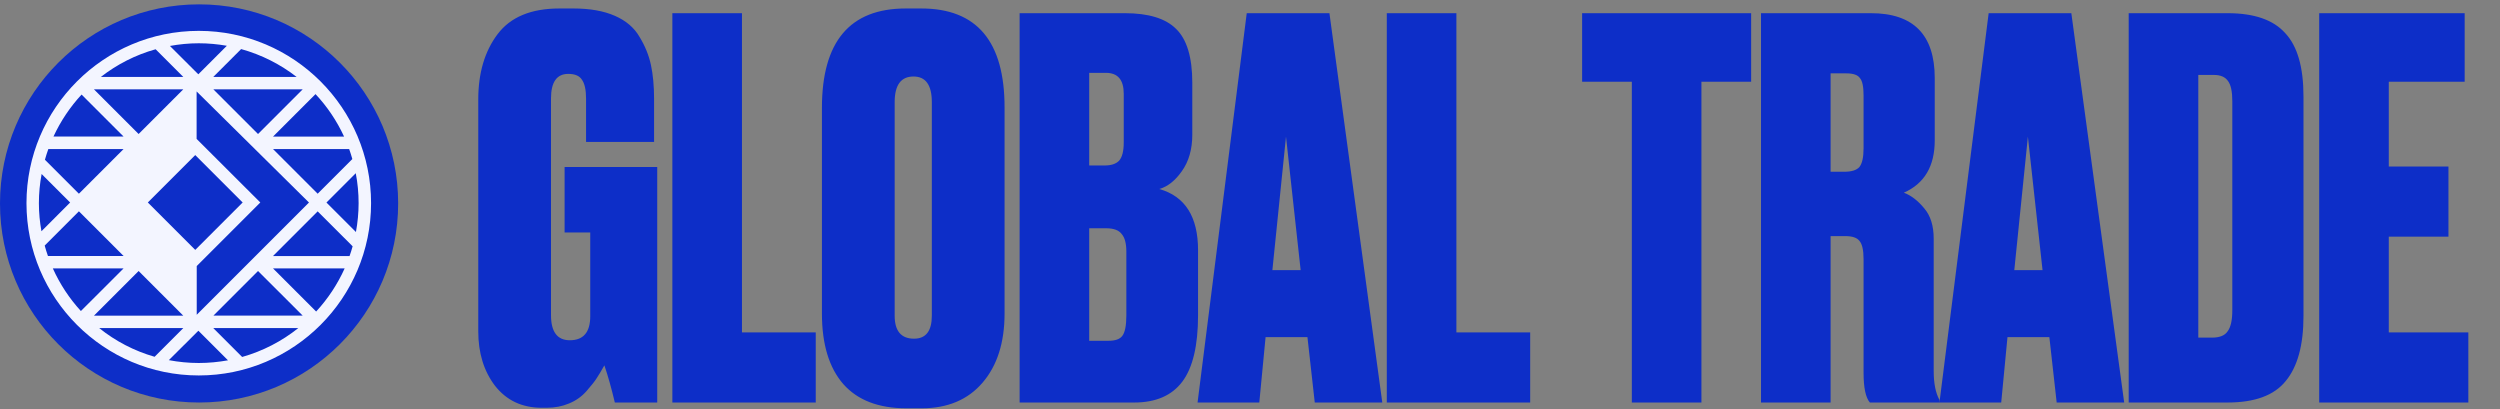 <svg width="171" height="28" viewBox="0 0 171 28" fill="none" xmlns="http://www.w3.org/2000/svg">
<rect x="0" y="0" width="171" height="28" fill="#808080" stroke="none"/>
<circle cx="13.617" cy="13.915" r="13.617" fill="#0D2EC8"/>
<path d="M1.811 13.896C1.811 20.394 7.098 25.681 13.596 25.681C20.094 25.681 25.381 20.394 25.381 13.896C25.381 7.398 20.094 2.111 13.596 2.111C7.098 2.111 1.811 7.398 1.811 13.896ZM24.529 13.896C24.529 14.57 24.462 15.228 24.346 15.87L22.333 13.857L22.337 13.853L22.333 13.85L24.334 11.848C24.462 12.51 24.529 13.195 24.529 13.896ZM13.596 24.829C12.895 24.829 12.21 24.759 11.548 24.634L12.607 23.579V23.583L13.569 22.621L15.309 24.361L15.594 24.646C14.943 24.762 14.277 24.829 13.596 24.829ZM2.66 13.896C2.66 13.215 2.726 12.549 2.847 11.903L3.057 12.113L4.797 13.853L3.057 15.594L2.835 15.816C2.722 15.193 2.66 14.55 2.66 13.896ZM21.134 13.853L13.456 21.531V18.198L17.805 13.85L13.448 9.501V6.254L21.134 13.853ZM16.598 13.85L13.355 17.093L10.112 13.85L13.355 10.607L16.598 13.85ZM6.425 21.593L9.481 18.537L11.221 20.277L12.537 21.593H6.425ZM17.649 18.537L19.389 20.273L20.705 21.589H14.597L17.649 18.537ZM19.389 7.426L17.649 9.166L14.593 6.11H20.705L19.389 7.426ZM11.221 7.426L9.481 9.166L6.425 6.11H12.537L11.221 7.426ZM5.58 6.468L7.137 8.025L8.453 9.341H3.657C4.147 8.282 4.797 7.313 5.58 6.468ZM8.453 10.194L7.137 11.51L5.397 13.25L3.073 10.926C3.143 10.677 3.221 10.431 3.306 10.194H8.453ZM5.397 14.453L7.137 16.193L8.453 17.509H3.279C3.197 17.276 3.123 17.038 3.057 16.797L5.397 14.453ZM8.453 18.358L7.137 19.674L5.533 21.274C4.747 20.418 4.097 19.433 3.614 18.358H8.453ZM12.537 22.442L11.221 23.758L10.575 24.404C9.177 24.003 7.893 23.33 6.787 22.442H12.537ZM14.589 22.442H20.402C19.28 23.337 17.98 24.015 16.563 24.416L14.589 22.442ZM21.624 21.309L18.673 18.358H23.575C23.084 19.448 22.422 20.445 21.624 21.309ZM18.677 17.509L21.729 14.457L23.47 16.197L24.12 16.847C24.058 17.073 23.987 17.291 23.91 17.513H18.677V17.509ZM23.47 11.51L21.729 13.25L21.667 13.188L18.673 10.194H23.882C23.964 10.42 24.034 10.645 24.1 10.879L23.47 11.51ZM18.673 9.345L21.581 6.437C22.38 7.289 23.041 8.27 23.536 9.345H18.673ZM14.589 5.261L16.493 3.357C17.89 3.743 19.175 4.397 20.289 5.261H14.589ZM15.305 3.342L13.565 5.082L11.622 3.143C12.261 3.026 12.923 2.96 13.596 2.96C14.25 2.96 14.893 3.022 15.516 3.131L15.305 3.342ZM11.221 3.945L12.537 5.261H6.9C8.002 4.404 9.267 3.754 10.645 3.369L11.221 3.945Z" fill="#F3F5FF"/>
<path d="M37.402 27.89H37.044C35.708 27.89 34.646 27.389 33.858 26.387C33.095 25.385 32.713 24.144 32.713 22.664V6.808C32.713 4.995 33.154 3.503 34.037 2.334C34.92 1.165 36.328 0.58 38.261 0.58H39.227C40.349 0.58 41.291 0.747 42.055 1.081C42.818 1.415 43.379 1.893 43.737 2.513C44.119 3.133 44.381 3.778 44.525 4.446C44.668 5.114 44.739 5.889 44.739 6.772V9.707H40.086V6.736C40.086 6.14 39.991 5.71 39.8 5.448C39.633 5.185 39.323 5.054 38.869 5.054C38.082 5.054 37.688 5.615 37.688 6.736V21.555C37.688 22.7 38.118 23.273 38.977 23.273C39.907 23.273 40.373 22.724 40.373 21.626V15.899H38.619V11.425H44.954V27.532H42.055C41.816 26.53 41.578 25.683 41.339 24.991C41.124 25.373 40.945 25.671 40.802 25.886C40.683 26.077 40.456 26.363 40.122 26.745C39.788 27.127 39.382 27.413 38.905 27.604C38.452 27.795 37.951 27.89 37.402 27.89ZM45.99 0.902H50.75V22.736H55.797V27.532H45.99V0.902ZM68.712 7.345V21.447C68.712 23.428 68.211 25.003 67.209 26.172C66.207 27.341 64.823 27.926 63.057 27.926H61.983C60.098 27.926 58.666 27.377 57.688 26.279C56.709 25.158 56.22 23.547 56.22 21.447V7.381C56.22 2.847 58.129 0.58 61.947 0.58H63.021C66.815 0.58 68.712 2.835 68.712 7.345ZM63.737 21.591V6.987C63.737 5.818 63.319 5.233 62.484 5.233C61.625 5.233 61.195 5.818 61.195 6.987V21.591C61.195 22.64 61.637 23.166 62.52 23.166C63.331 23.166 63.737 22.64 63.737 21.591ZM69.742 27.532V0.902H76.936C78.559 0.902 79.728 1.26 80.444 1.976C81.183 2.692 81.553 3.921 81.553 5.663V9.206C81.553 10.208 81.315 11.044 80.837 11.712C80.384 12.356 79.871 12.762 79.298 12.929C81.064 13.43 81.947 14.826 81.947 17.116V21.555C81.947 23.631 81.589 25.146 80.873 26.101C80.157 27.055 79.06 27.532 77.58 27.532H69.742ZM75.647 15.613H74.502V23.309H75.826C76.28 23.309 76.59 23.201 76.757 22.986C76.948 22.748 77.043 22.271 77.043 21.555V17.224C77.043 16.651 76.936 16.245 76.721 16.007C76.53 15.744 76.172 15.613 75.647 15.613ZM75.647 4.983H74.502V11.318H75.576C76.005 11.318 76.328 11.211 76.542 10.996C76.757 10.757 76.864 10.34 76.864 9.743V6.414C76.864 5.46 76.459 4.983 75.647 4.983ZM89.93 27.532L89.429 23.058H86.566L86.136 27.532H81.913L85.277 0.902H90.933L94.548 27.532H89.93ZM87.962 9.349L87.031 18.477H88.964L87.962 9.349ZM94.857 0.902H99.617V22.736H104.664V27.532H94.857V0.902ZM108.217 0.902H119.778V5.591H116.377V27.532H111.617V5.591H108.217V0.902ZM125.213 5.018V11.748H126.144C126.645 11.748 126.991 11.64 127.182 11.425C127.373 11.187 127.468 10.757 127.468 10.137V6.522C127.468 5.925 127.385 5.531 127.218 5.341C127.075 5.126 126.764 5.018 126.287 5.018H125.213ZM125.213 16.15V27.532H120.453V0.902H127.97C130.881 0.902 132.336 2.382 132.336 5.341V9.6C132.336 11.366 131.632 12.559 130.224 13.179C130.726 13.37 131.191 13.728 131.62 14.253C132.05 14.754 132.265 15.446 132.265 16.329V25.385C132.265 26.22 132.396 26.876 132.658 27.353V27.532H127.898C127.612 27.198 127.468 26.518 127.468 25.492V17.725C127.468 17.105 127.373 16.687 127.182 16.472C127.015 16.257 126.693 16.15 126.216 16.15H125.213ZM140.677 27.532L140.176 23.058H137.312L136.883 27.532H132.659L136.024 0.902H141.679L145.294 27.532H140.677ZM138.708 9.349L137.778 18.477H139.71L138.708 9.349ZM145.603 27.532V0.902H152.368C154.182 0.902 155.494 1.356 156.305 2.262C157.14 3.145 157.558 4.589 157.558 6.593V21.626C157.558 23.607 157.152 25.086 156.341 26.065C155.554 27.043 154.229 27.532 152.368 27.532H145.603ZM150.364 5.126V23.094H151.294C151.819 23.094 152.177 22.951 152.368 22.664C152.583 22.378 152.69 21.901 152.69 21.233V6.915C152.69 6.271 152.595 5.818 152.404 5.555C152.213 5.269 151.891 5.126 151.437 5.126H150.364ZM158.633 0.902H168.583V5.591H163.393V11.39H167.474V16.186H163.393V22.736H168.834V27.532H158.633V0.902Z" fill="#0D2EC8"/>
</svg>
